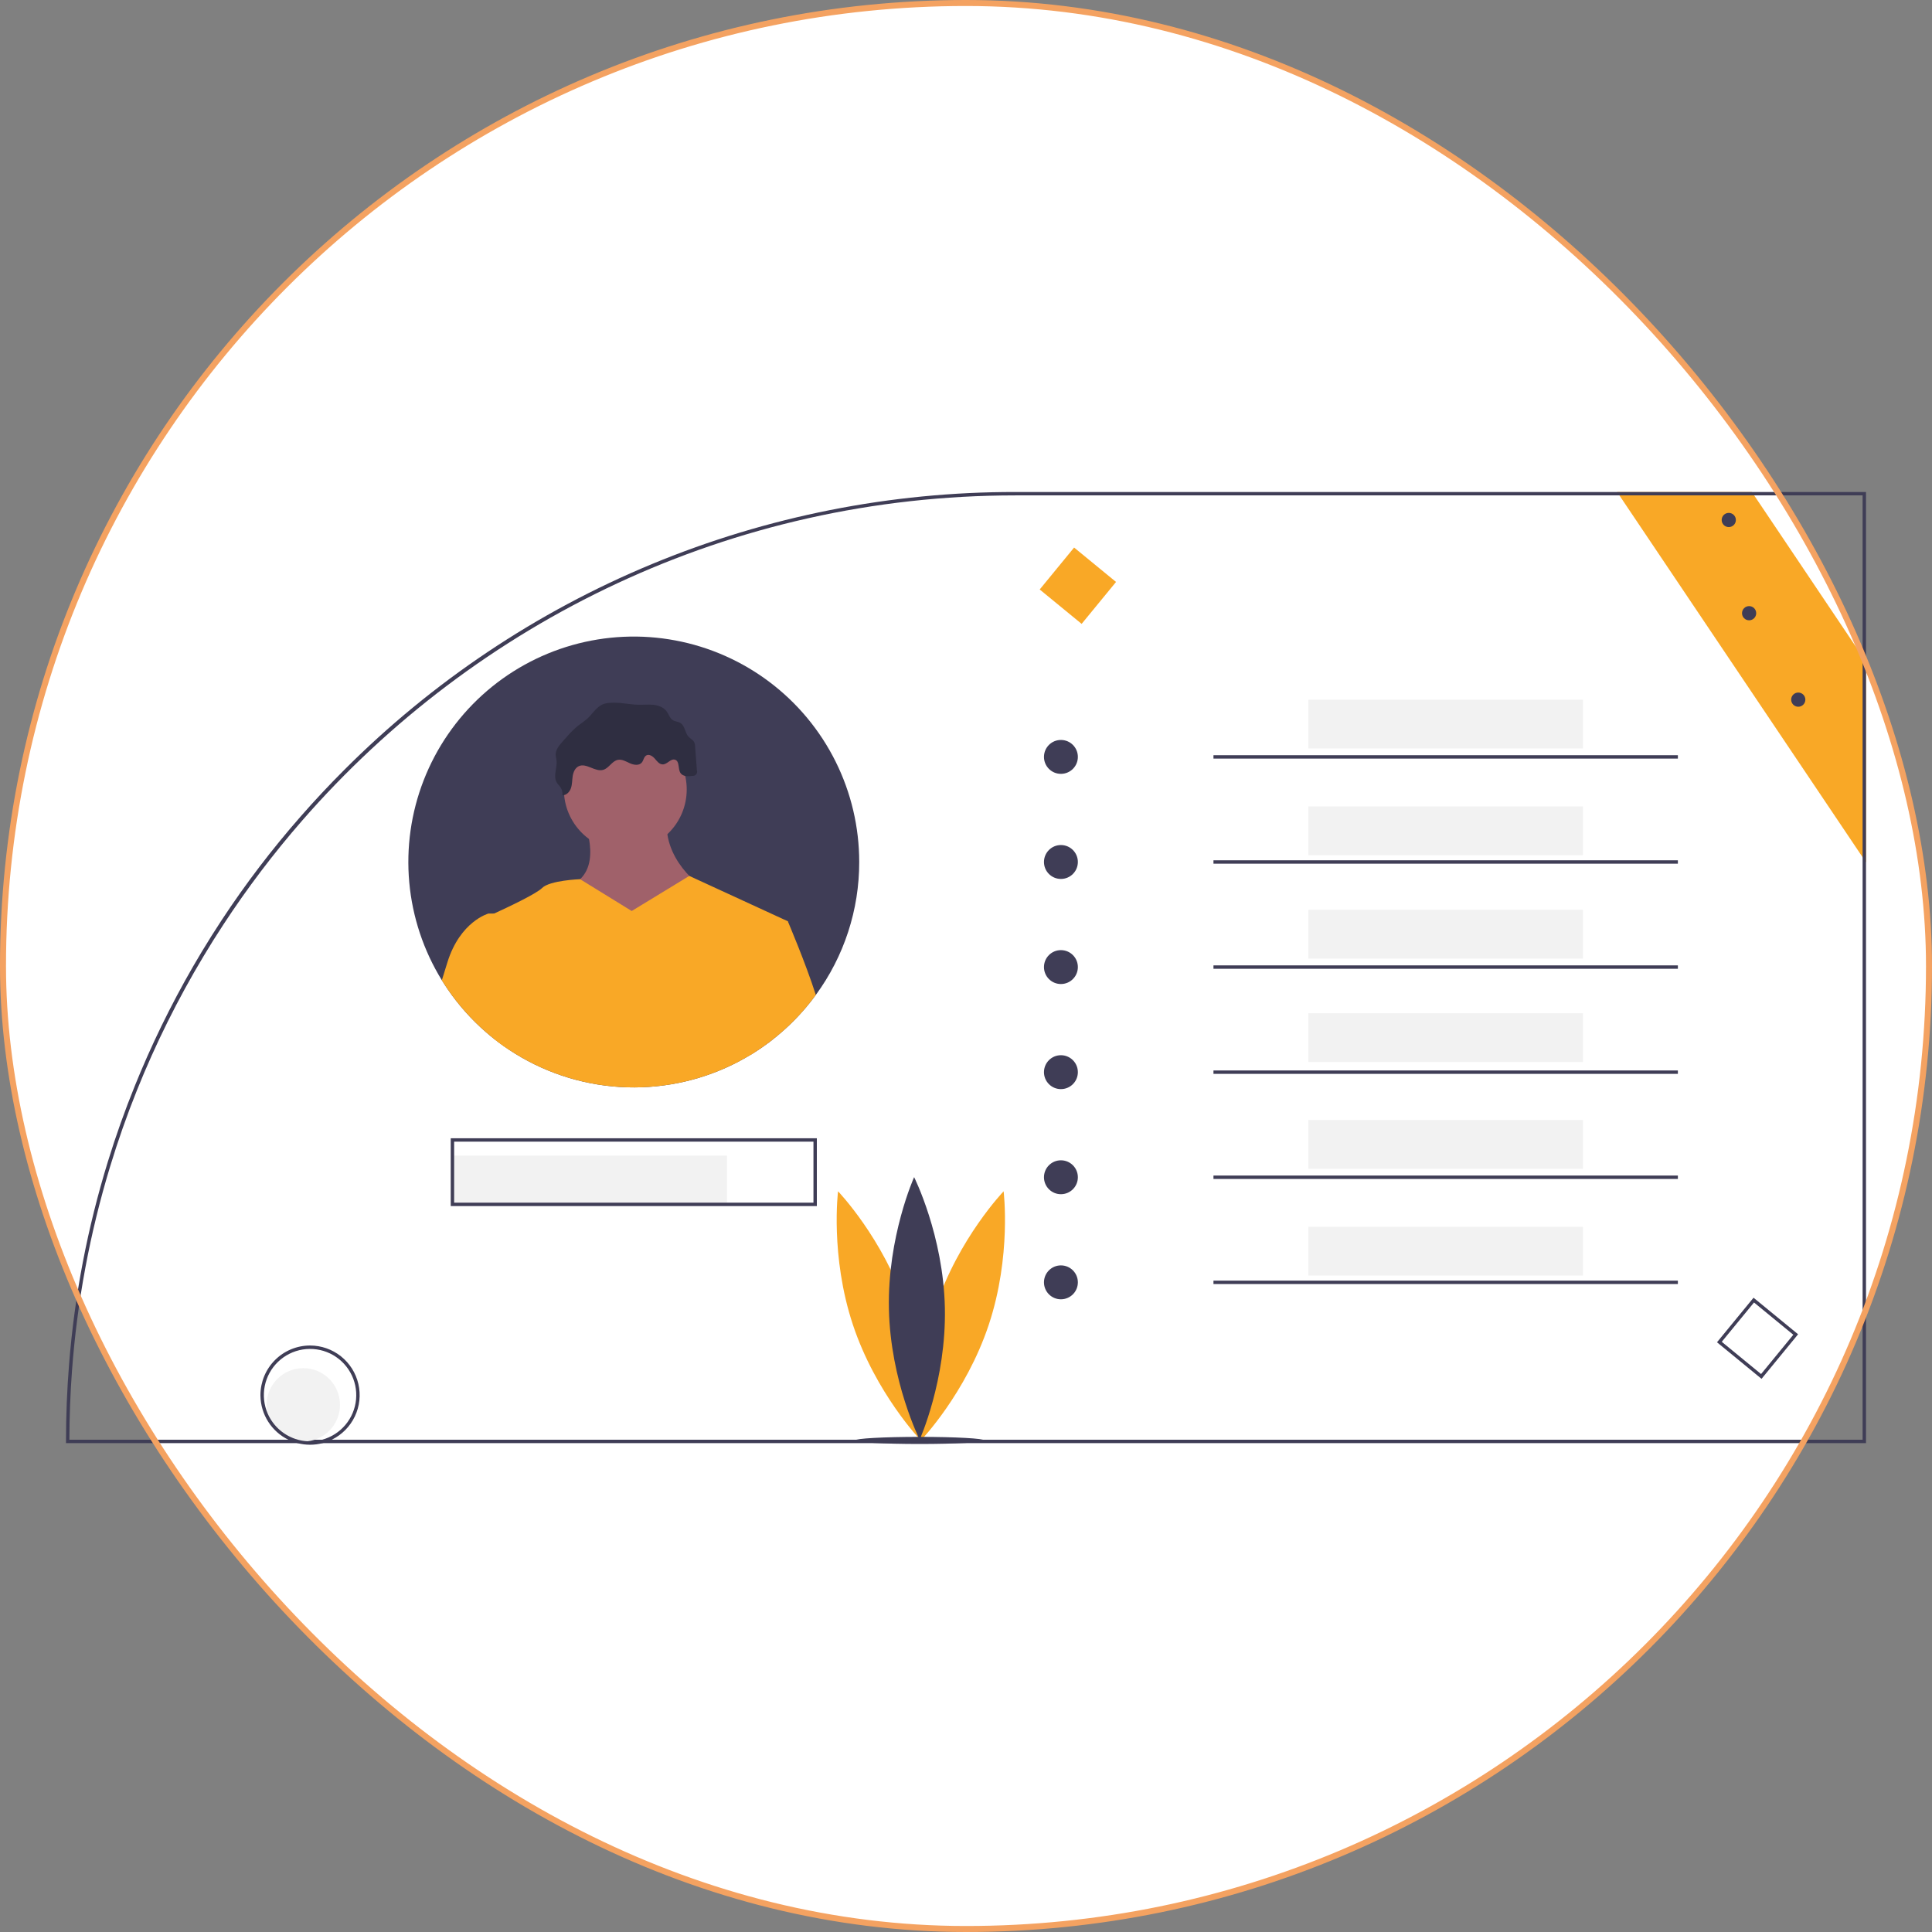 <svg width="322" height="322" viewBox="0 0 322 322" fill="none" xmlns="http://www.w3.org/2000/svg">
<rect x="0" y="0" width="322" height="322" fill="#808080" stroke="none"/>
<rect x="0.5" y="0.5" width="321" height="321" rx="160.5" fill="white"/>
<g clip-path="url(#clip0)">
<path d="M311 110.294V143.716L310.435 142.874L269.9 82.565L269.519 82H291.983L292.361 82.565L310.435 109.452L311 110.294Z" fill="#F9A826"/>
<path d="M169.235 82C148.451 81.973 127.867 86.054 108.665 94.007C89.464 101.961 72.023 113.63 57.345 128.345C54.828 130.862 52.408 133.449 50.085 136.105C45.314 141.545 40.924 147.307 36.947 153.351C35.8 155.094 34.689 156.86 33.613 158.648C29.752 165.064 26.351 171.745 23.435 178.643C23.116 179.394 22.804 180.148 22.5 180.906C20.808 185.078 19.302 189.305 17.983 193.587C14.595 204.566 12.425 215.885 11.514 227.339C11.172 231.607 11.001 235.906 11 240.234V240.517H311V82H169.235ZM310.435 239.952H11.565C11.571 236.11 11.714 232.303 11.994 228.531C12.842 216.977 14.97 205.552 18.339 194.468C19.655 190.135 21.151 185.883 22.825 181.713C25.923 173.99 29.631 166.526 33.913 159.391C34.983 157.597 36.094 155.827 37.243 154.08C41.212 148.016 45.593 142.231 50.357 136.769C79.284 103.576 121.852 82.565 169.235 82.565H310.435V239.952Z" fill="#3F3D56"/>
<path d="M151.001 217.84C154.811 229.306 153.472 240.072 153.472 240.072C153.472 240.072 145.957 232.248 142.147 220.781C138.337 209.315 139.675 198.549 139.675 198.549C139.675 198.549 147.191 206.373 151.001 217.84Z" fill="#F9A826"/>
<path d="M155.944 217.84C152.134 229.306 153.472 240.072 153.472 240.072C153.472 240.072 160.988 232.248 164.798 220.781C168.608 209.315 167.27 198.549 167.27 198.549C167.27 198.549 159.754 206.373 155.944 217.84Z" fill="#F9A826"/>
<path d="M157.479 217.964C157.734 230.044 153.278 239.935 153.278 239.935C153.278 239.935 148.407 230.241 148.152 218.161C147.896 206.081 152.353 196.19 152.353 196.19C152.353 196.19 157.223 205.884 157.479 217.964Z" fill="#3F3D56"/>
<path d="M153.275 240.663C159.226 240.663 164.05 240.398 164.05 240.071C164.05 239.745 159.226 239.48 153.275 239.48C147.325 239.48 142.501 239.745 142.501 240.071C142.501 240.398 147.325 240.663 153.275 240.663Z" fill="#3F3D56"/>
<path d="M50.551 240.255C53.928 240.255 56.665 237.518 56.665 234.142C56.665 230.765 53.928 228.028 50.551 228.028C47.175 228.028 44.438 230.765 44.438 234.142C44.438 237.518 47.175 240.255 50.551 240.255Z" fill="#F2F2F2"/>
<path d="M51.673 224.251C49.481 224.254 47.38 225.126 45.831 226.677C44.281 228.227 43.41 230.328 43.407 232.52C43.407 232.565 43.407 232.61 43.41 232.655C43.437 234.181 43.885 235.67 44.705 236.958C45.524 238.245 46.683 239.282 48.054 239.952C48.54 240.191 49.048 240.381 49.571 240.517C50.95 240.879 52.399 240.879 53.778 240.517C54.301 240.381 54.809 240.191 55.295 239.952C56.976 239.133 58.329 237.769 59.135 236.081C59.941 234.394 60.15 232.483 59.73 230.661C59.31 228.839 58.284 227.213 56.821 226.049C55.358 224.885 53.543 224.251 51.673 224.251ZM53.696 239.952C53.037 240.133 52.356 240.224 51.673 240.223C51.538 240.223 51.402 240.22 51.269 240.212H51.266C50.721 240.185 50.18 240.098 49.653 239.952C48.54 239.647 47.51 239.097 46.637 238.342C45.764 237.587 45.072 236.645 44.611 235.588V235.585C43.986 234.144 43.817 232.547 44.125 231.007C44.434 229.468 45.206 228.059 46.338 226.971C47.469 225.882 48.907 225.166 50.457 224.917C52.008 224.669 53.597 224.9 55.012 225.58C56.428 226.261 57.601 227.358 58.375 228.724C59.15 230.09 59.488 231.66 59.344 233.223C59.201 234.787 58.583 236.27 57.574 237.472C56.564 238.675 55.211 239.54 53.696 239.952Z" fill="#3F3D56"/>
<path d="M121.169 192.602H75.405V200.728H121.169V192.602Z" fill="#F2F2F2"/>
<path d="M263.827 116.612H218.063V124.738H263.827V116.612Z" fill="#F2F2F2"/>
<path d="M263.827 134.409H218.063V142.535H263.827V134.409Z" fill="#F2F2F2"/>
<path d="M263.827 151.641H218.063V159.767H263.827V151.641Z" fill="#F2F2F2"/>
<path d="M263.827 168.873H218.063V176.999H263.827V168.873Z" fill="#F2F2F2"/>
<path d="M263.827 186.67H218.063V194.796H263.827V186.67Z" fill="#F2F2F2"/>
<path d="M263.827 204.467H218.063V212.593H263.827V204.467Z" fill="#F2F2F2"/>
<path d="M75.123 189.711V201.011H136.141V189.711H75.123ZM135.576 200.446H75.688V190.276H135.576V200.446Z" fill="#3F3D56"/>
<path d="M176.819 128.975C178.38 128.975 179.644 127.711 179.644 126.151C179.644 124.59 178.38 123.326 176.819 123.326C175.259 123.326 173.995 124.59 173.995 126.151C173.995 127.711 175.259 128.975 176.819 128.975Z" fill="#3F3D56"/>
<path d="M176.819 146.49C178.38 146.49 179.644 145.225 179.644 143.665C179.644 142.105 178.38 140.84 176.819 140.84C175.259 140.84 173.995 142.105 173.995 143.665C173.995 145.225 175.259 146.49 176.819 146.49Z" fill="#3F3D56"/>
<path d="M176.819 164.004C178.38 164.004 179.644 162.74 179.644 161.179C179.644 159.619 178.38 158.355 176.819 158.355C175.259 158.355 173.995 159.619 173.995 161.179C173.995 162.74 175.259 164.004 176.819 164.004Z" fill="#3F3D56"/>
<path d="M176.819 181.519C178.38 181.519 179.644 180.254 179.644 178.694C179.644 177.134 178.38 175.869 176.819 175.869C175.259 175.869 173.995 177.134 173.995 178.694C173.995 180.254 175.259 181.519 176.819 181.519Z" fill="#3F3D56"/>
<path d="M176.819 199.033C178.38 199.033 179.644 197.769 179.644 196.208C179.644 194.648 178.38 193.383 176.819 193.383C175.259 193.383 173.995 194.648 173.995 196.208C173.995 197.769 175.259 199.033 176.819 199.033Z" fill="#3F3D56"/>
<path d="M176.819 216.548C178.38 216.548 179.644 215.283 179.644 213.723C179.644 212.163 178.38 210.898 176.819 210.898C175.259 210.898 173.995 212.163 173.995 213.723C173.995 215.283 175.259 216.548 176.819 216.548Z" fill="#3F3D56"/>
<path d="M279.646 125.868H202.244V126.433H279.646V125.868Z" fill="#3F3D56"/>
<path d="M279.646 143.383H202.244V143.948H279.646V143.383Z" fill="#3F3D56"/>
<path d="M279.646 160.897H202.244V161.462H279.646V160.897Z" fill="#3F3D56"/>
<path d="M279.646 178.411H202.244V178.976H279.646V178.411Z" fill="#3F3D56"/>
<path d="M279.646 195.926H202.244V196.491H279.646V195.926Z" fill="#3F3D56"/>
<path d="M279.646 213.44H202.244V214.005H279.646V213.44Z" fill="#3F3D56"/>
<path d="M293.59 229.804L286.165 223.712L292.257 216.286L299.682 222.378L293.59 229.804ZM286.96 223.633L293.512 229.009L298.887 222.457L292.335 217.081L286.96 223.633Z" fill="#3F3D56"/>
<path d="M186.006 96.991L179.017 91.258L173.283 98.247L180.272 103.98L186.006 96.991Z" fill="#F9A826"/>
<path d="M143.203 143.665C143.216 151.633 140.682 159.397 135.971 165.824C135.435 166.558 134.872 167.276 134.282 167.968C132.614 169.933 130.75 171.722 128.717 173.307C128.514 173.465 128.307 173.623 128.098 173.779C127.336 174.349 126.551 174.891 125.745 175.403C125.499 175.558 125.254 175.711 125.005 175.858C124.443 176.2 123.87 176.525 123.287 176.835C123.002 176.988 122.714 177.137 122.426 177.281C116.505 180.236 109.909 181.575 103.304 181.164C96.7 180.752 90.321 178.605 84.812 174.94C84.518 174.748 84.23 174.55 83.945 174.346C83.408 173.968 82.88 173.572 82.366 173.166C81.891 172.793 81.428 172.406 80.973 172.01C78.579 169.928 76.457 167.551 74.659 164.937C74.309 164.425 73.97 163.906 73.642 163.377C70.595 158.432 68.736 152.848 68.211 147.063C67.686 141.278 68.509 135.45 70.616 130.037C72.723 124.624 76.057 119.774 80.354 115.866C84.652 111.959 89.797 109.101 95.386 107.517C100.975 105.933 106.854 105.667 112.563 106.739C118.272 107.811 123.655 110.191 128.288 113.694C132.922 117.197 136.68 121.726 139.268 126.927C141.856 132.127 143.203 137.856 143.203 143.665Z" fill="#3F3D56"/>
<path d="M104.217 141.811C109.87 141.811 114.453 137.228 114.453 131.575C114.453 125.922 109.87 121.34 104.217 121.34C98.564 121.34 93.981 125.922 93.981 131.575C93.981 137.228 98.564 141.811 104.217 141.811Z" fill="#A0616A"/>
<path d="M97.18 136.48C97.18 136.48 100.592 144.157 95.9 147.142C91.209 150.128 103.577 162.496 103.577 162.496L117.225 147.995C117.225 147.995 109.974 143.304 111.254 135.627L97.18 136.48Z" fill="#A0616A"/>
<path d="M128.717 173.307C128.514 173.465 128.307 173.623 128.098 173.779C127.336 174.349 126.551 174.891 125.745 175.403C125.499 175.558 125.254 175.711 125.005 175.858L124.9 175.29L125.884 174.779L128.717 173.307Z" fill="#A0616A"/>
<path d="M125.005 175.858C125.254 175.711 125.499 175.558 125.745 175.403L125.754 175.29L125.884 174.779L131.299 153.541L114.883 145.987L105.284 151.835L96.685 146.532C96.685 146.532 91.634 146.716 90.355 147.996C89.352 148.998 84.434 151.306 82.343 152.261C81.761 152.527 81.4 152.688 81.4 152.688C81.4 152.688 81.722 162.366 82.366 173.166C82.88 173.572 83.408 173.968 83.945 174.346C84.23 174.55 84.518 174.748 84.812 174.94C90.321 178.606 96.7 180.752 103.304 181.164C109.909 181.575 116.505 180.236 122.426 177.281L125.005 175.858Z" fill="#F9A826"/>
<path d="M84.812 152.261V174.94C84.518 174.748 84.23 174.55 83.945 174.346C83.408 173.968 82.88 173.572 82.366 173.166C81.891 172.793 81.428 172.406 80.973 172.01C78.579 169.928 76.457 167.551 74.659 164.937C74.309 164.425 73.97 163.906 73.642 163.377C73.919 162.468 74.23 161.463 74.575 160.363C76.707 153.541 81.4 152.261 81.4 152.261H84.812Z" fill="#F9A826"/>
<path d="M125.005 175.858C125.254 175.711 125.499 175.558 125.745 175.403C126.55 174.892 127.335 174.35 128.098 173.779C128.307 173.623 128.514 173.465 128.717 173.307C130.75 171.722 132.614 169.933 134.282 167.968C134.872 167.276 135.435 166.558 135.971 165.824C134.234 160.394 131.299 153.541 131.299 153.541L125.327 153.114C125.327 153.114 122.903 172.516 122.426 177.281L125.005 175.858Z" fill="#F9A826"/>
<path d="M97.941 119.728C97.429 120.164 96.894 120.573 96.34 120.953C95.641 121.533 94.995 122.175 94.41 122.87L93.75 123.609C93.188 124.238 92.592 124.956 92.616 125.799C92.625 126.111 92.721 126.415 92.758 126.725C92.908 127.957 92.155 129.311 92.775 130.387C92.954 130.697 93.231 130.94 93.428 131.24C93.68 131.624 93.791 132.083 93.744 132.539C94.41 132.566 94.956 131.969 95.165 131.336C95.374 130.703 95.346 130.019 95.448 129.36C95.549 128.701 95.835 128.004 96.434 127.71C97.711 127.085 99.178 128.712 100.542 128.306C101.494 128.023 101.996 126.843 102.969 126.645C103.666 126.504 104.336 126.917 104.984 127.211C105.631 127.504 106.504 127.64 106.962 127.096C107.265 126.736 107.297 126.159 107.7 125.915C108.181 125.621 108.785 126.03 109.15 126.46C109.514 126.89 109.917 127.416 110.481 127.4C111.229 127.38 111.802 126.383 112.512 126.62C113.314 126.886 112.945 128.169 113.431 128.859C113.842 129.443 114.703 129.409 115.411 129.312C115.53 129.325 115.65 129.306 115.761 129.259C115.871 129.212 115.968 129.138 116.041 129.043C116.115 128.948 116.164 128.837 116.182 128.718C116.201 128.6 116.19 128.479 116.149 128.366L115.853 124.447C115.852 124.177 115.793 123.91 115.68 123.665C115.474 123.292 115.048 123.103 114.758 122.791C114.149 122.136 114.179 120.986 113.421 120.509C113.028 120.261 112.513 120.268 112.123 120.016C111.622 119.693 111.46 119.046 111.11 118.564C110.608 117.875 109.731 117.556 108.884 117.468C108.036 117.38 107.18 117.486 106.329 117.458C104.597 117.402 102.865 116.914 101.125 117.2C99.607 117.449 98.969 118.737 97.941 119.728Z" fill="#2F2E41"/>
<path d="M299.711 117.791C300.364 117.791 300.893 117.261 300.893 116.608C300.893 115.955 300.364 115.425 299.711 115.425C299.058 115.425 298.528 115.955 298.528 116.608C298.528 117.261 299.058 117.791 299.711 117.791Z" fill="#3F3D56"/>
<path d="M291.518 103.384C292.172 103.384 292.701 102.854 292.701 102.201C292.701 101.548 292.172 101.018 291.518 101.018C290.865 101.018 290.336 101.548 290.336 102.201C290.336 102.854 290.865 103.384 291.518 103.384Z" fill="#3F3D56"/>
<path d="M288.129 87.847C288.782 87.847 289.311 87.317 289.311 86.664C289.311 86.011 288.782 85.481 288.129 85.481C287.475 85.481 286.946 86.011 286.946 86.664C286.946 87.317 287.475 87.847 288.129 87.847Z" fill="#3F3D56"/>
</g>
<rect x="0.5" y="0.5" width="321" height="321" rx="160.5" stroke="#F4A261"/>
<defs>
<clipPath id="clip0">
<rect width="300" height="158.788" fill="white" transform="translate(11 82)"/>
</clipPath>
</defs>
</svg>
